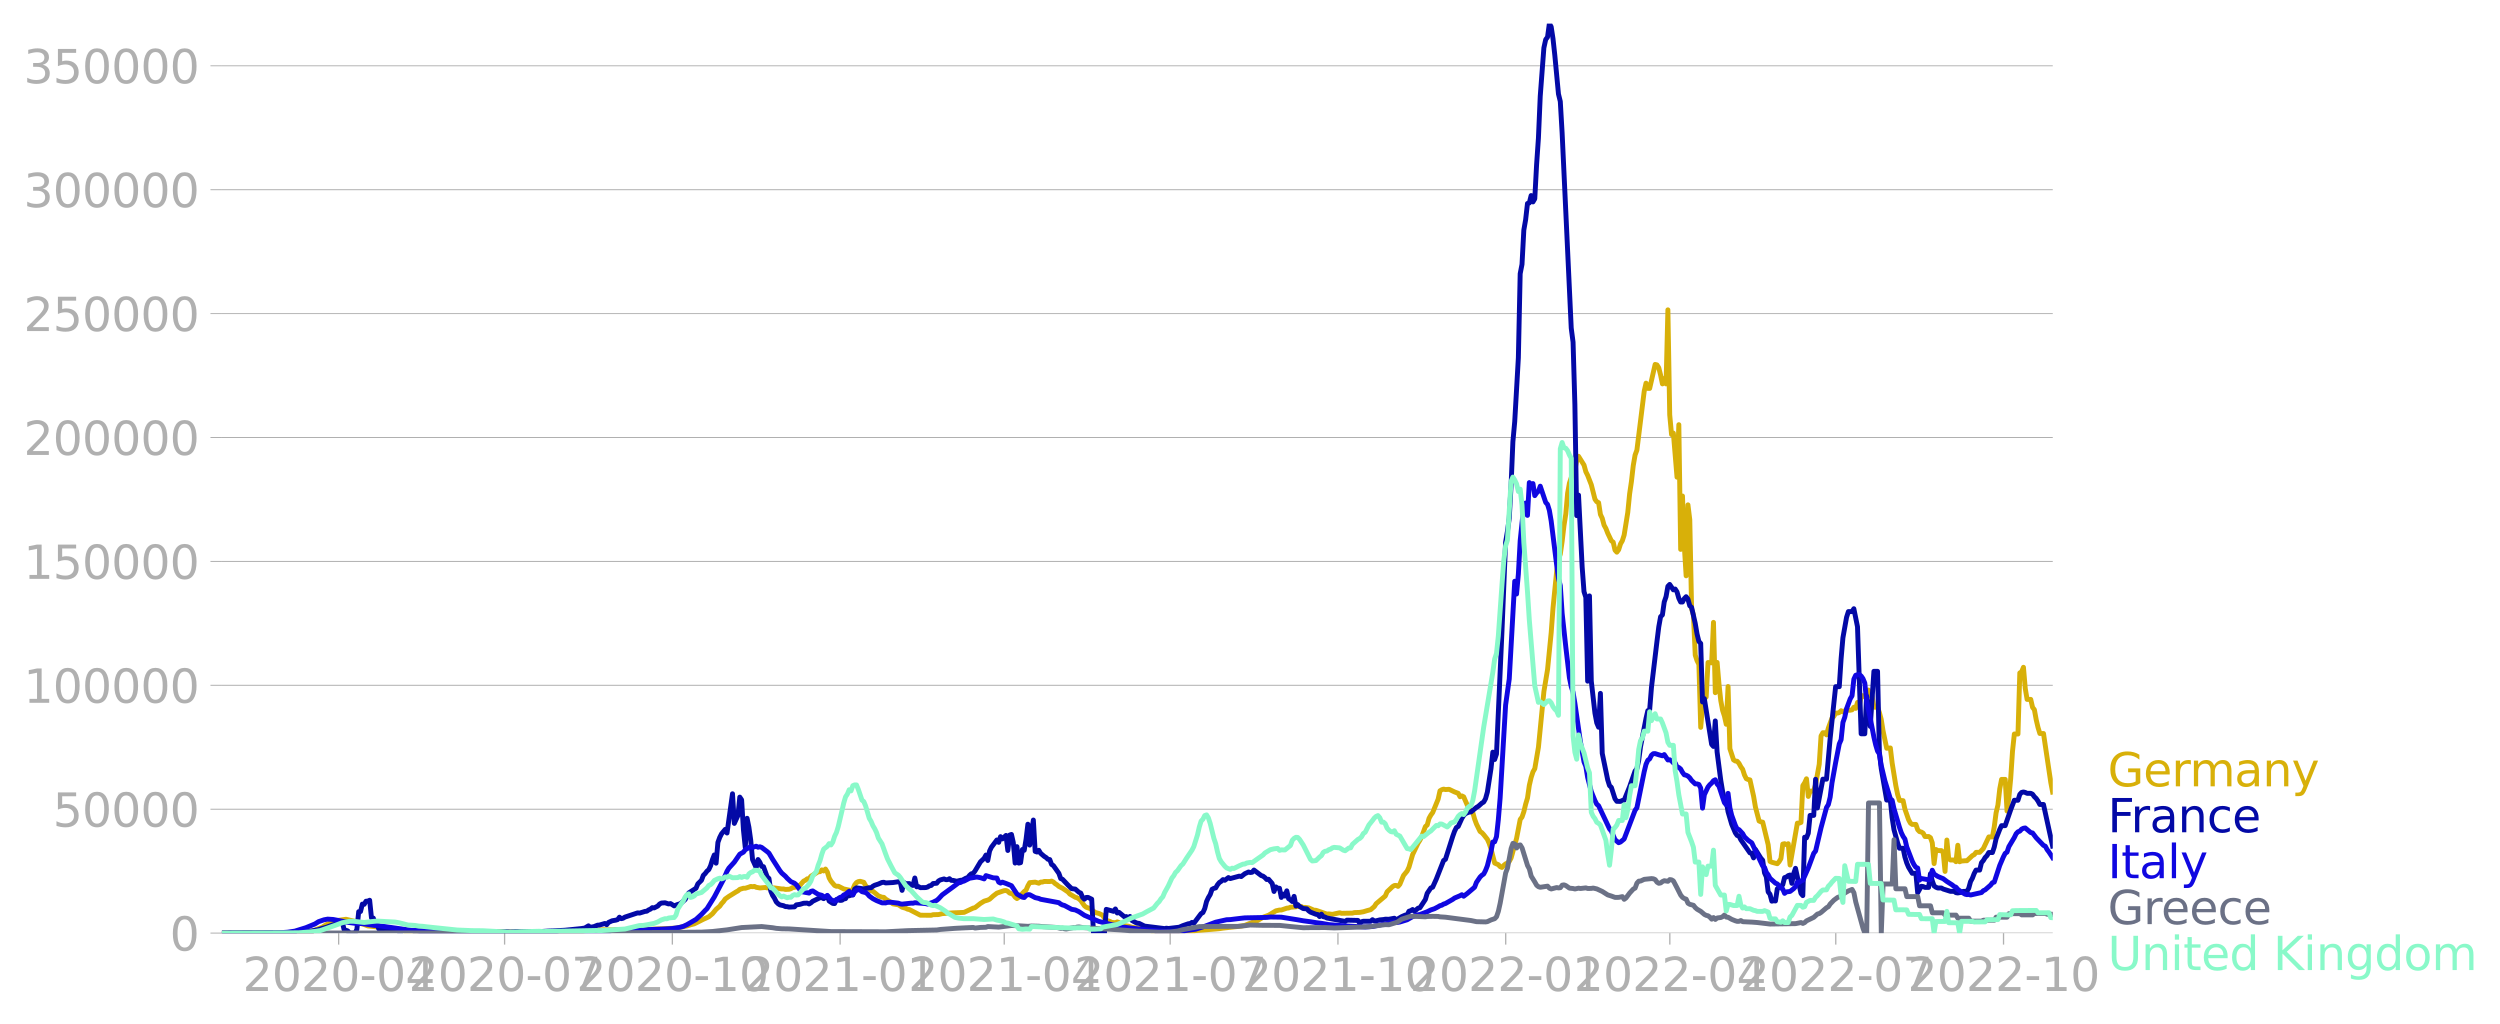 <svg xmlns="http://www.w3.org/2000/svg" xmlns:xlink="http://www.w3.org/1999/xlink" width="1015.94" height="416.199" viewBox="0 0 761.955 312.149"><defs><style>*{stroke-linejoin:round;stroke-linecap:butt}</style></defs><g id="figure_1"><path id="patch_1" d="M0 312.15h761.955V0H0v312.15z" style="fill:none"/><g id="axes_1"><path id="patch_2" d="M67.645 284.4h558V7.2h-558v277.2z" style="fill:none"/><g id="matplotlib.axis_1"><g id="xtick_1"><g id="line2d_1"><defs><path id="m64cdb44ac5" d="M0 0v3.5" style="stroke:#b0b0b0;stroke-width:.4"/></defs><use xlink:href="#m64cdb44ac5" x="103.215" y="284.4" style="fill:#b0b0b0;stroke:#b0b0b0;stroke-width:.4"/></g><g id="text_1" style="fill:#b0b0b0" transform="matrix(.14 0 0 -.14 73.967 302.038)"><defs><path id="DejaVuSans-32" d="M1228 531h2203V0H469v531q359 372 979 998 621 627 780 809 303 340 423 576 121 236 121 464 0 372-261 606-261 235-680 235-297 0-627-103-329-103-704-313v638q381 153 712 231 332 78 607 78 725 0 1156-363 431-362 431-968 0-288-108-546-107-257-392-607-78-91-497-524-418-433-1181-1211z" transform="scale(.016)"/><path id="DejaVuSans-30" d="M2034 4250q-487 0-733-480-245-479-245-1442 0-959 245-1439 246-480 733-480 491 0 736 480 246 480 246 1439 0 963-246 1442-245 480-736 480zm0 500q785 0 1199-621 414-620 414-1801 0-1178-414-1799Q2819-91 2034-91q-784 0-1198 620-414 621-414 1799 0 1181 414 1801 414 621 1198 621z" transform="scale(.016)"/><path id="DejaVuSans-2d" d="M313 2009h1684v-512H313v512z" transform="scale(.016)"/><path id="DejaVuSans-34" d="M2419 4116 825 1625h1594v2491zm-166 550h794V1625h666v-525h-666V0h-628v1100H313v609l1940 2957z" transform="scale(.016)"/></defs><use xlink:href="#DejaVuSans-32"/><use xlink:href="#DejaVuSans-30" x="63.623"/><use xlink:href="#DejaVuSans-32" x="127.246"/><use xlink:href="#DejaVuSans-30" x="190.869"/><use xlink:href="#DejaVuSans-2d" x="254.492"/><use xlink:href="#DejaVuSans-30" x="290.576"/><use xlink:href="#DejaVuSans-34" x="354.199"/></g></g><g id="xtick_2"><use xlink:href="#m64cdb44ac5" id="line2d_2" x="153.79" y="284.4" style="fill:#b0b0b0;stroke:#b0b0b0;stroke-width:.4"/><g id="text_2" style="fill:#b0b0b0" transform="matrix(.14 0 0 -.14 124.542 302.038)"><defs><path id="DejaVuSans-37" d="M525 4666h3000v-269L1831 0h-659l1594 4134H525v532z" transform="scale(.016)"/></defs><use xlink:href="#DejaVuSans-32"/><use xlink:href="#DejaVuSans-30" x="63.623"/><use xlink:href="#DejaVuSans-32" x="127.246"/><use xlink:href="#DejaVuSans-30" x="190.869"/><use xlink:href="#DejaVuSans-2d" x="254.492"/><use xlink:href="#DejaVuSans-30" x="290.576"/><use xlink:href="#DejaVuSans-37" x="354.199"/></g></g><g id="xtick_3"><use xlink:href="#m64cdb44ac5" id="line2d_3" x="204.922" y="284.4" style="fill:#b0b0b0;stroke:#b0b0b0;stroke-width:.4"/><g id="text_3" style="fill:#b0b0b0" transform="matrix(.14 0 0 -.14 175.674 302.038)"><defs><path id="DejaVuSans-31" d="M794 531h1031v3560L703 3866v575l1116 225h631V531h1031V0H794v531z" transform="scale(.016)"/></defs><use xlink:href="#DejaVuSans-32"/><use xlink:href="#DejaVuSans-30" x="63.623"/><use xlink:href="#DejaVuSans-32" x="127.246"/><use xlink:href="#DejaVuSans-30" x="190.869"/><use xlink:href="#DejaVuSans-2d" x="254.492"/><use xlink:href="#DejaVuSans-31" x="290.576"/><use xlink:href="#DejaVuSans-30" x="354.199"/></g></g><g id="xtick_4"><use xlink:href="#m64cdb44ac5" id="line2d_4" x="256.053" y="284.4" style="fill:#b0b0b0;stroke:#b0b0b0;stroke-width:.4"/><g id="text_4" style="fill:#b0b0b0" transform="matrix(.14 0 0 -.14 226.805 302.038)"><use xlink:href="#DejaVuSans-32"/><use xlink:href="#DejaVuSans-30" x="63.623"/><use xlink:href="#DejaVuSans-32" x="127.246"/><use xlink:href="#DejaVuSans-31" x="190.869"/><use xlink:href="#DejaVuSans-2d" x="254.492"/><use xlink:href="#DejaVuSans-30" x="290.576"/><use xlink:href="#DejaVuSans-31" x="354.199"/></g></g><g id="xtick_5"><use xlink:href="#m64cdb44ac5" id="line2d_5" x="306.073" y="284.4" style="fill:#b0b0b0;stroke:#b0b0b0;stroke-width:.4"/><g id="text_5" style="fill:#b0b0b0" transform="matrix(.14 0 0 -.14 276.825 302.038)"><use xlink:href="#DejaVuSans-32"/><use xlink:href="#DejaVuSans-30" x="63.623"/><use xlink:href="#DejaVuSans-32" x="127.246"/><use xlink:href="#DejaVuSans-31" x="190.869"/><use xlink:href="#DejaVuSans-2d" x="254.492"/><use xlink:href="#DejaVuSans-30" x="290.576"/><use xlink:href="#DejaVuSans-34" x="354.199"/></g></g><g id="xtick_6"><use xlink:href="#m64cdb44ac5" id="line2d_6" x="356.649" y="284.4" style="fill:#b0b0b0;stroke:#b0b0b0;stroke-width:.4"/><g id="text_6" style="fill:#b0b0b0" transform="matrix(.14 0 0 -.14 327.401 302.038)"><use xlink:href="#DejaVuSans-32"/><use xlink:href="#DejaVuSans-30" x="63.623"/><use xlink:href="#DejaVuSans-32" x="127.246"/><use xlink:href="#DejaVuSans-31" x="190.869"/><use xlink:href="#DejaVuSans-2d" x="254.492"/><use xlink:href="#DejaVuSans-30" x="290.576"/><use xlink:href="#DejaVuSans-37" x="354.199"/></g></g><g id="xtick_7"><use xlink:href="#m64cdb44ac5" id="line2d_7" x="407.78" y="284.4" style="fill:#b0b0b0;stroke:#b0b0b0;stroke-width:.4"/><g id="text_7" style="fill:#b0b0b0" transform="matrix(.14 0 0 -.14 378.532 302.038)"><use xlink:href="#DejaVuSans-32"/><use xlink:href="#DejaVuSans-30" x="63.623"/><use xlink:href="#DejaVuSans-32" x="127.246"/><use xlink:href="#DejaVuSans-31" x="190.869"/><use xlink:href="#DejaVuSans-2d" x="254.492"/><use xlink:href="#DejaVuSans-31" x="290.576"/><use xlink:href="#DejaVuSans-30" x="354.199"/></g></g><g id="xtick_8"><use xlink:href="#m64cdb44ac5" id="line2d_8" x="458.912" y="284.4" style="fill:#b0b0b0;stroke:#b0b0b0;stroke-width:.4"/><g id="text_8" style="fill:#b0b0b0" transform="matrix(.14 0 0 -.14 429.664 302.038)"><use xlink:href="#DejaVuSans-32"/><use xlink:href="#DejaVuSans-30" x="63.623"/><use xlink:href="#DejaVuSans-32" x="127.246"/><use xlink:href="#DejaVuSans-32" x="190.869"/><use xlink:href="#DejaVuSans-2d" x="254.492"/><use xlink:href="#DejaVuSans-30" x="290.576"/><use xlink:href="#DejaVuSans-31" x="354.199"/></g></g><g id="xtick_9"><use xlink:href="#m64cdb44ac5" id="line2d_9" x="508.932" y="284.4" style="fill:#b0b0b0;stroke:#b0b0b0;stroke-width:.4"/><g id="text_9" style="fill:#b0b0b0" transform="matrix(.14 0 0 -.14 479.684 302.038)"><use xlink:href="#DejaVuSans-32"/><use xlink:href="#DejaVuSans-30" x="63.623"/><use xlink:href="#DejaVuSans-32" x="127.246"/><use xlink:href="#DejaVuSans-32" x="190.869"/><use xlink:href="#DejaVuSans-2d" x="254.492"/><use xlink:href="#DejaVuSans-30" x="290.576"/><use xlink:href="#DejaVuSans-34" x="354.199"/></g></g><g id="xtick_10"><use xlink:href="#m64cdb44ac5" id="line2d_10" x="559.508" y="284.4" style="fill:#b0b0b0;stroke:#b0b0b0;stroke-width:.4"/><g id="text_10" style="fill:#b0b0b0" transform="matrix(.14 0 0 -.14 530.26 302.038)"><use xlink:href="#DejaVuSans-32"/><use xlink:href="#DejaVuSans-30" x="63.623"/><use xlink:href="#DejaVuSans-32" x="127.246"/><use xlink:href="#DejaVuSans-32" x="190.869"/><use xlink:href="#DejaVuSans-2d" x="254.492"/><use xlink:href="#DejaVuSans-30" x="290.576"/><use xlink:href="#DejaVuSans-37" x="354.199"/></g></g><g id="xtick_11"><use xlink:href="#m64cdb44ac5" id="line2d_11" x="610.639" y="284.4" style="fill:#b0b0b0;stroke:#b0b0b0;stroke-width:.4"/><g id="text_11" style="fill:#b0b0b0" transform="matrix(.14 0 0 -.14 581.391 302.038)"><use xlink:href="#DejaVuSans-32"/><use xlink:href="#DejaVuSans-30" x="63.623"/><use xlink:href="#DejaVuSans-32" x="127.246"/><use xlink:href="#DejaVuSans-32" x="190.869"/><use xlink:href="#DejaVuSans-2d" x="254.492"/><use xlink:href="#DejaVuSans-31" x="290.576"/><use xlink:href="#DejaVuSans-30" x="354.199"/></g></g></g><g id="matplotlib.axis_2"><g id="ytick_1"><path id="line2d_12" d="M67.645 284.4h558" clip-path="url(#p538fe66e3b)" style="fill:none;stroke:#b0b0b0;stroke-width:.3;stroke-linecap:square"/><g id="line2d_13"><defs><path id="ma1ac506969" d="M0 0h-3.5" style="stroke:#b0b0b0;stroke-width:.3"/></defs><use xlink:href="#ma1ac506969" x="67.645" y="284.4" style="fill:#b0b0b0;stroke:#b0b0b0;stroke-width:.3"/></g><use xlink:href="#DejaVuSans-30" id="text_12" style="fill:#b0b0b0" transform="matrix(.14 0 0 -.14 51.737 289.719)"/></g><g id="ytick_2"><path id="line2d_14" d="M67.645 246.636h558" clip-path="url(#p538fe66e3b)" style="fill:none;stroke:#b0b0b0;stroke-width:.3;stroke-linecap:square"/><use xlink:href="#ma1ac506969" id="line2d_15" x="67.645" y="246.636" style="fill:#b0b0b0;stroke:#b0b0b0;stroke-width:.3"/><g id="text_13" style="fill:#b0b0b0" transform="matrix(.14 0 0 -.14 16.108 251.955)"><defs><path id="DejaVuSans-35" d="M691 4666h2478v-532H1269V2991q137 47 274 70 138 23 276 23 781 0 1237-428 457-428 457-1159 0-753-469-1171Q2575-91 1722-91q-294 0-599 50Q819 9 494 109v635q281-153 581-228t634-75q541 0 856 284 316 284 316 772 0 487-316 771-315 285-856 285-253 0-505-56-251-56-513-175v2344z" transform="scale(.016)"/></defs><use xlink:href="#DejaVuSans-35"/><use xlink:href="#DejaVuSans-30" x="63.623"/><use xlink:href="#DejaVuSans-30" x="127.246"/><use xlink:href="#DejaVuSans-30" x="190.869"/><use xlink:href="#DejaVuSans-30" x="254.492"/></g></g><g id="ytick_3"><path id="line2d_16" d="M67.645 208.872h558" clip-path="url(#p538fe66e3b)" style="fill:none;stroke:#b0b0b0;stroke-width:.3;stroke-linecap:square"/><use xlink:href="#ma1ac506969" id="line2d_17" x="67.645" y="208.872" style="fill:#b0b0b0;stroke:#b0b0b0;stroke-width:.3"/><g id="text_14" style="fill:#b0b0b0" transform="matrix(.14 0 0 -.14 7.2 214.191)"><use xlink:href="#DejaVuSans-31"/><use xlink:href="#DejaVuSans-30" x="63.623"/><use xlink:href="#DejaVuSans-30" x="127.246"/><use xlink:href="#DejaVuSans-30" x="190.869"/><use xlink:href="#DejaVuSans-30" x="254.492"/><use xlink:href="#DejaVuSans-30" x="318.115"/></g></g><g id="ytick_4"><path id="line2d_18" d="M67.645 171.108h558" clip-path="url(#p538fe66e3b)" style="fill:none;stroke:#b0b0b0;stroke-width:.3;stroke-linecap:square"/><use xlink:href="#ma1ac506969" id="line2d_19" x="67.645" y="171.108" style="fill:#b0b0b0;stroke:#b0b0b0;stroke-width:.3"/><g id="text_15" style="fill:#b0b0b0" transform="matrix(.14 0 0 -.14 7.2 176.427)"><use xlink:href="#DejaVuSans-31"/><use xlink:href="#DejaVuSans-35" x="63.623"/><use xlink:href="#DejaVuSans-30" x="127.246"/><use xlink:href="#DejaVuSans-30" x="190.869"/><use xlink:href="#DejaVuSans-30" x="254.492"/><use xlink:href="#DejaVuSans-30" x="318.115"/></g></g><g id="ytick_5"><path id="line2d_20" d="M67.645 133.344h558" clip-path="url(#p538fe66e3b)" style="fill:none;stroke:#b0b0b0;stroke-width:.3;stroke-linecap:square"/><use xlink:href="#ma1ac506969" id="line2d_21" x="67.645" y="133.344" style="fill:#b0b0b0;stroke:#b0b0b0;stroke-width:.3"/><g id="text_16" style="fill:#b0b0b0" transform="matrix(.14 0 0 -.14 7.2 138.663)"><use xlink:href="#DejaVuSans-32"/><use xlink:href="#DejaVuSans-30" x="63.623"/><use xlink:href="#DejaVuSans-30" x="127.246"/><use xlink:href="#DejaVuSans-30" x="190.869"/><use xlink:href="#DejaVuSans-30" x="254.492"/><use xlink:href="#DejaVuSans-30" x="318.115"/></g></g><g id="ytick_6"><path id="line2d_22" d="M67.645 95.58h558" clip-path="url(#p538fe66e3b)" style="fill:none;stroke:#b0b0b0;stroke-width:.3;stroke-linecap:square"/><use xlink:href="#ma1ac506969" id="line2d_23" x="67.645" y="95.581" style="fill:#b0b0b0;stroke:#b0b0b0;stroke-width:.3"/><g id="text_17" style="fill:#b0b0b0" transform="matrix(.14 0 0 -.14 7.2 100.9)"><use xlink:href="#DejaVuSans-32"/><use xlink:href="#DejaVuSans-35" x="63.623"/><use xlink:href="#DejaVuSans-30" x="127.246"/><use xlink:href="#DejaVuSans-30" x="190.869"/><use xlink:href="#DejaVuSans-30" x="254.492"/><use xlink:href="#DejaVuSans-30" x="318.115"/></g></g><g id="ytick_7"><path id="line2d_24" d="M67.645 57.817h558" clip-path="url(#p538fe66e3b)" style="fill:none;stroke:#b0b0b0;stroke-width:.3;stroke-linecap:square"/><use xlink:href="#ma1ac506969" id="line2d_25" x="67.645" y="57.817" style="fill:#b0b0b0;stroke:#b0b0b0;stroke-width:.3"/><g id="text_18" style="fill:#b0b0b0" transform="matrix(.14 0 0 -.14 7.2 63.136)"><defs><path id="DejaVuSans-33" d="M2597 2516q453-97 707-404 255-306 255-756 0-690-475-1069Q2609-91 1734-91q-293 0-604 58T488 141v609q262-153 574-231 313-78 654-78 593 0 904 234t311 681q0 413-289 645-289 233-804 233h-544v519h569q465 0 712 186t247 536q0 359-255 551-254 193-729 193-260 0-557-57-297-56-653-174v562q360 100 674 150t592 50q719 0 1137-327 419-326 419-882 0-388-222-655t-631-370z" transform="scale(.016)"/></defs><use xlink:href="#DejaVuSans-33"/><use xlink:href="#DejaVuSans-30" x="63.623"/><use xlink:href="#DejaVuSans-30" x="127.246"/><use xlink:href="#DejaVuSans-30" x="190.869"/><use xlink:href="#DejaVuSans-30" x="254.492"/><use xlink:href="#DejaVuSans-30" x="318.115"/></g></g><g id="ytick_8"><path id="line2d_26" d="M67.645 20.053h558" clip-path="url(#p538fe66e3b)" style="fill:none;stroke:#b0b0b0;stroke-width:.3;stroke-linecap:square"/><use xlink:href="#ma1ac506969" id="line2d_27" x="67.645" y="20.053" style="fill:#b0b0b0;stroke:#b0b0b0;stroke-width:.3"/><g id="text_19" style="fill:#b0b0b0" transform="matrix(.14 0 0 -.14 7.2 25.372)"><use xlink:href="#DejaVuSans-33"/><use xlink:href="#DejaVuSans-35" x="63.623"/><use xlink:href="#DejaVuSans-30" x="127.246"/><use xlink:href="#DejaVuSans-30" x="190.869"/><use xlink:href="#DejaVuSans-30" x="254.492"/><use xlink:href="#DejaVuSans-30" x="318.115"/></g></g></g><path id="line2d_28" d="m67.645 284.4 22.787-.104 2.223-.169 2.223-.36.556-.082 2.779-1.083 1.111-.722 1.112-.537.556-.387.555-.218 3.89-.564 3.335.786.556.336 1.668.476 1.111.437 3.89.405 1.112.245 6.114.789 1.111.013 6.67.252 1.667.063 15.006.088 2.779-.13 3.89.126 12.227-.02 5.002-.139 10.56-.433 1.667-.1 8.893.102 1.667-.093 2.223-.076 7.225-.332 2.223-.104 3.335-.652 1.112-.362 1.111-.277 1.668-.831 1.111-.563 1.112-.497.555-.265 1.112-.924 1.112-1.345 1.111-.96.556-.796.556-.592.555-.803 1.112-.792 2.223-1.384.556-.304.556-.469 1.111-.335.556.002 1.112-.34.555-.219.556.101.556-.1.556.274 1.111.198 1.668-.146.555.13 2.223.01 2.224.317.555-.005.556.147 1.112-.045.555-.175.556-.341 1.112-.174.555-.383.556-.176 1.112-1.246.556-.262.555-.435.556-.04.556-.747 2.223-1.357.556-.03.556-.55.555.322.556-.568.556.89.556 1.817.555.972 1.112 1.328.556.246.556-.038 1.667.843 1.667.36.556.665.556-.963.556-1.295.555-.715.556-.286.556-.098 1.111.31.556 1.022.556.65.556.33.556.578.555.154 1.112.906.556.486 1.111.42.556.044.556.535 1.667 1.02.556.442 1.667.268 1.112.738 1.111.318.556.278.556.116 3.335 1.729 3.334.012.556-.168 1.667-.046 1.112-.275 1.667-.126 1.668-.12 1.111-.041 2.223-.1 2.78-1.306.555-.132 1.667-1.304 1.112-.68 1.111-.336.556-.256 1.112-.997 1.111-.85 1.668-.59.555-.178.556-.034.556.253.556.537.555.149.556.287.556.796.556.42.556-.386 1.667-1.767.556-.423.555-1.297.556-.973 1.667-.151 1.112.324.556-.344.556-.01.555-.185 1.668.038.555-.147.556.286.556.516.556.347.556.48 1.111.565 1.667 1.125.556.63 1.668.984.555.152.556.338.556.489 1.111 1.612.556.448 1.112.37 1.667 1.247 1.112.28 1.111.543.556.907.556.646 1.111.329.556.309 1.112.09.555-.248.556.18 1.112.793 1.111.245.556.063 1.112.336 3.334.537 1.112.348 1.667.178 9.448.251 6.114-.459 3.89-.312 1.112-.1 1.112-.174 5.557-.612 1.112-.23 2.223-.893 1.111-.256 2.224-1.32 1.111-.417.556-.198 2.223-1.34 1.112-.244h.555l1.668-.57.555-.058.556-.22 1.668-.13.555-.184.556.138.556-.04.556.335.555-.083 1.112.163 1.667.73.556.001 3.335 1.15.556-.048 1.111.13 2.223-.483.556.174 3.335-.065.555-.156 1.668-.06 1.111-.197 1.112-.341 1.111-.296 1.112-.95.556-.87 2.779-2.337.555-1.29 1.668-1.58.556-.334.555-.036.556.303.556-.638 1.111-2.688 1.112-1.35.556-1.188 1.111-3.833 1.668-3.513.555-.873.556-1.102 1.112-3.057.556-.467.555-2.033.556-.996.556-.759 1.667-4.092.556-2.53.556-.345.556-.18.555.138 1.112-.08 1.667.802 1.112.418.556 1.046.555-.26.556.28 1.112 2.576.555 1.016 1.112 1.222.556 1.974.556 1.504 1.111 2.288.556.356.556.61 1.111 1.407.556 1.267.556 1.677 1.111 4.3 1.112.487.556.606.555.233.556-.627.556-.45.556-.261.555-.497.556-1.023 1.668-5.992 1.111-5.776.556-.727.556-1.633.555-2.321.556-1.843.556-3.872.556-2.388.556-1.721.555-.96 1.112-6.539 1.667-16.993 1.112-6.71 1.111-11.245.556-7.51 1.112-11.188.555-3.618.556-1.61.556-3.848.556-4.801.556-3.559.555-6.332.556-3.091 1.112-3.362.555-.75.556-2.779.556-1.267 1.667 2.666.556 2.028.556 1.118 1.111 2.86 1.112 4.403.556.77.556.28.555 3.594.556 1.179.556 2.082.556 1.004.555 1.432 1.112 2.335.556.41.556 2.442.555.61.556-.74.556-1.766.556-.969.555-1.734 1.112-6.92.556-5.62.556-3.802.555-4.842.556-3.207.556-1.505 2.223-17.913.556-2.498.556 1.599.555.007 1.668-7.314.555.145.556.886.556 2.22.556 2.677.556-1.648.555 1.646.556-22.561.556 31.997.556 5.996.555-.427 1.112 13.428.556-15.994.556 38.004.555-16.264.556 15.212.556 9.106.556-21.627.555 4.504.556 27.12.556 1.985.556 12.203.556 1.693.555 1.112.556 19.201.556-6.466.556-2.261.555-.524.556-10.521 1.112.108.555-12.334.556 21.426.556-9.218.556 6.485.556 5.155.555 2.963.556 1.732.556 2.512.556-11.505.555 18.946 1.112 3.408.556.348.556.074.555.642.556 1.038.556.778.556 1.734.555 1.122.556.252.556.113 1.112 4.992.555 3.263 1.112 4.27.556.251.555.115 1.668 6.877.556 5.077.555.26 1.668.447.555-.628.556-.949.556-4.406.556-.12.556.292.555-.282.556 6.488 2.223-12.76h.556l.556-.216.556-11.231.555-.83.556-1.241.556 5.369.556-1.61.555-.001.556-.169.556-1.862 1.112-6.161.555-8.64.556-.979h.556l.556.663.555-2.075 1.112-3.024.556-.53.556-1.007h.555l.556-.169.556-.557.556.348.555-.295.556-.5.556.297h.556l.556-.122.555-.78.556.336.556-1.807.556.867.555-2.927h.556l.556.377.556-.643.556-1.445.555 1.675.556.203.556 3.349h1.111l.556 1.641.556 2.074.556 3.506 1.111 5.29 1.112-.093.556 4.616 1.111 6.86.556 2.729.556 1.768 1.111.093.556 2.59 1.112 3.204.555 1.043.556.405h1.112l.556 1.614.555.577.556.13.556.336.556 1.032 1.111-.006.556.36.556 1.56.556 6.331.555-4.296.556.33 1.112.006.555.637.556 5.712.556-9.57.556 5.677.555.418h1.112l.556.518.556-5.017.555 5.033.556-.223 1.112-.088h.555l1.668-1.563.556-.297.555-.696h1.112l1.111-1.157 1.668-3.546h1.111l.556-3.134.556-4.218.556-2.361.555-4.917.556-2.902h1.112l.556 9.634.555-4.07.556-5.787.556-8.388.556-5.223h1.111l.556-18.617.556-.347.556-1.372.555 6.465.556 3.318h1.112l.555 2.426.556.72.556 3.065.556 2.364.556 1.82h1.111l2.223 14.945.556 2.904h0" clip-path="url(#p538fe66e3b)" style="fill:none;stroke:#d8b009;stroke-width:1.5;stroke-linecap:square"/><path id="line2d_29" d="m67.645 284.4 22.231-.107 2.779-.224 2.223-.309 2.223-.435 1.112-.375 1.111-.299 2.223-.79.556-.107.556-.581.556-.203.555.196.556-.155.556 2.344 1.112.372.555.673h1.668l.555-1.151.556-5.384.556-.052.556-2.259.556.07.555-.949.556-.035.556-.255.556 5.358.555.075.556 1.595.556.152.556 1.541.556-.1.555.23.556.05 1.112-.184.555.351.556-.316.556.247 1.112.125 1.111.554.556-.603 1.667.08 1.668.077.555.39 7.781.19.556-.332.556.017 1.111-.207 1.112.089.556.367 1.111-.109.556.132 1.667-.127.556-.415.556.43 2.779-.017 3.334-.017 2.78.023.555.081 2.223-.135 1.112.088 1.667-.087 2.779.02h1.112l2.778-.005 3.335-.223 1.667-.06 1.668-.098 1.667-.092 5.002-.505 1.112-.172 1.111-.664.556.445 1.111-.204 1.112-.45.556-.029 1.667-.489.556.378.556-.693 1.111-.503 1.112-.192.556-.163.555-.734.556.443.556-.133.556-.339 3.89-1.293.556.073 1.111-.34.556-.18.556-.05.556-.4.556-.24.555-.453.556.085 1.112-.564.555-.612.556-.31 1.112-.081 1.111.358.556-.122 1.112.706 1.111-.449.556-.144.556-.357 1.111-.967 1.112-2.024 2.223-1.445.556-1.333 1.111-1.086.556-1.494.556-.547.556-.729.555-.48.556-1.192.556-1.858.556-1.416.556 2.506.555-6.336.556-1.52.556-1.094 1.111-1.343.556 1.097 1.668-11.954.555 9.028 1.112-2.445.556-5.562.555.821.556 9.136.556 5.393.556-8.904.556 2.726.555 3.972.556 5.902 1.112 2.454.555-2.48.556.815.556 1.27.556.094 1.111 3.059.556.538.556 3.85.556 1.304.555.84.556 1.132.556.56.556.364 1.111.24.556.273.556.024.556.136 1.667-.075.556-.604 1.111-.166 1.112-.328 1.111-.04.556.25.556-.328.556-.488 2.223-1.075.556-.014.555.295 1.112-.832.556 1.547 1.111.738.556.04.556-1.244 1.111.283.556-.04.556-.392.556-.105.555-1.008.556.144.556-.19.556-.055.556-1.803.555-.373 1.112.145 1.111.182 1.668-.365.556.002.555-.46.556-.305 1.112-.365 1.111-.484.556-.054.556.203 2.223-.124 1.667-.236.556.059.556 2.567.556-2.414.555.373 1.112-.036.556.466.555.107.556-2.272.556 2.687.556-.07.556.328 1.667-.029.556-.155.555-.37.556-.122.556-.58 1.112-.091.555-.7.556-.312 1.112-.305.555.225.556-.008.556-.289.556.509.556.014 1.111.262 1.112-.292.555-.033 1.112-.61.556-.17.556-.687.555-.498.556-.1.556-.739 1.667-2.792 1.112-1.057.556-1.007.555 1.654.556-2.9.556-1.142 1.667-2.213.556.724.556-1.73.556.685 1.111-1.06.556 4.582.556-4.695.555-.182.556 2.446.556 6.271.556-5.001.556 5.019.555-.134.556-4.02.556.241.556-3.353.555-4.594.556 6.365 1.112-7.634.555 9.551.556.199.556-.534.556.926 1.111.945.556.348.556.526.556.081.555 1.484.556.365 1.668 2.359.555 1.573.556.237 1.667 1.76 1.112 1.085 1.112.136 1.111.981.556.243.556 1.306.555.55.556-.53.556-.005 1.112.54.555 10.342h3.335l.556-7.246 2.223.602.556-.723.555 1.22.556-.176 1.668 1.368.555-.087.556.413.556-.455.556 1.196 1.111.621.556.238.556.052 1.667.832 6.114.762.555-.128.556.103 3.335-.397 1.111-.484 1.668-.571.556-.05.555-.364.556.284 2.223-2.967.556-.315.556-1.215.556-2.171.555-1.192.556-.914.556-1.59.556-.292.555-.132.556-.961.556-.686.556-.359.556-.529.555.203 1.112-.825.556.305 2.779-.755.555.148 1.112-.879 1.111-.511.556.154.556-.087.556-.667 2.223 1.685.556.185.555.428.556.592.556-.085 1.111 1.298.556 2.426.556-1.394.556.396.556.025.555 2.793.556-1.017.556.597.556-1.594.555 2.406.556.347.556.5.556-1.565.556 2.934.555-.428.556.562 1.112.65 1.111.088.556.598.556.403 1.667.655.556.084.556.613.555-.728.556.764.556.116.556.281 5.558 1.038.555-.376 3.335.08.556.876.556-.48.555-.15 2.223.016.556-.483.556.364.556-.029 1.111-.28 1.112-.101.556-.108 1.111.016 1.668-.311.555.503 1.668-.983 1.111-.483.556-.038.556-1.129.556-.176.555-.35.556.56 1.112-.967.555-.115 1.668-2.534.556-1.876 1.111-1.648.556-.22 1.111-2.47 2.224-5.667.555-.347 2.223-7.001.556-1.551.556-1.14.556-.333 1.111-2.451.556-.911.556-.571 1.111-.448.556-.05 1.668-1.375.555-.322 1.112-.997.556-.327.555-1.022.556-2.006 1.112-7.198.555-4.971.556 2.241.556-1.656 1.112-24.905.555-12.398 1.112-27.253.556-3.316.555-3.993.556-9.945.556-13.39.556-6.08 1.111-19.485.556-25.643.556-2.854.556-10.45.555-3.19.556-4.909.556-.16.556-2.259.556 1.939.555-.941.556-10.407.556-8.058.556-12.832 1.111-14.72.556-2.537.556-.736.556-4.109.555.954.556 3.638.556 5.088 1.111 11.772.556 2.269.556 9.56 2.779 59.522.556 4.273.555 18.994.556 33.88.556-6.25 1.112 21.981.555 7.431.556 1.752.556 25.542.556-25.989.555 25.973 1.112 9.765.556 2.972.556 1.309.555-10.31.556 18.274 1.667 8.082.556 1.77.556.51 1.112 3.485.555.778 1.112.035.556-.294.555-.06 1.668-4.106 1.667-4.809.556-.68.556-2.555.555-4.169 1.668-8.59.556-2.4.555-.206.556-6.884 1.667-13.946.556-4.468.556-3.118.556-.569.556-3.936.555-1.615.556-3.147.556-.587 1.111 1.652.556-.25.556.855.556 1.955.556 1.15.555.005.556-1.043.556-.581.556.71.555 2.049.556.482 1.112 4.864.556 3.258.555 2.267.556.618.556 17.832.556-1.001 2.223 13.933.555.62.556-7.769.556 9.494 1.112 8.58.555 3.354.556 2.399.556.572.556 3.278 1.111 3.818 1.112 2.618.556.799.555.15.556 1.15 2.779 4.003.556.152.556 1.374.555-2.578 1.668 2.667.555.634.556 3.84.556 1.235.556 4.569.556.713.555 2.107.556-.116.556.057.556-3.703 1.111-.78.556-.447.556-2.19.556-.172.555-.443.556-.167.556 2.536.556-2.987.555-1.594 1.668 7.644.556.668.555-17.797.556.203.556-1.395.556-5.452 1.111-.01.556-11 .556 8.75 1.667-8.79h1.112l1.111-12.433 1.668-15.753h1.111l.556-8.47.556-6.431 1.111-6.244.556-1.74h1.112l.555-.873 1.112 5.496 1.111 32.617h1.112l.556-11.476.556 5.158.555 4.055 1.112-16.772h1.111l.556 24.588.556 4.993 1.667 9.661h1.112l.556 5.38.555 3.615 1.112 4.06.556 1.62h1.111l.556 2.675.556 1.8.556 1.314 1.111 1.853h1.112l.556 5.942 1.111-1.987.556.078.556.268h1.111l.556-4.158.556 2.13.556 1.566.555.4.556.233h1.112l.555.322 2.223.704h1.112l.556.41.556.08 1.111-.193.556-.29h1.111l.556-.927.556-2.052.556-1.02.556-1.448.555-1.035h1.112l.556-2.264.555-.636.556-.937.556-.559.556-.953h1.111l.556-1.658.556-2.522 1.111-2.86.556-1.158h1.112l1.667-4.814 1.112-2.92h1.111l.556-1.784.556-.604.556-.136.555.139.556.266h1.112l.555.268.556.768.556.527.556.802.556 1.037h1.111l2.223 10.161.556 2.514h0" clip-path="url(#p538fe66e3b)" style="fill:none;stroke:#0309a6;stroke-width:1.5;stroke-linecap:square"/><path id="line2d_30" d="m67.645 284.4 17.23-.094 2.778-.19 2.223-.329 3.335-1.035 2.779-1.149 1.111-.701 1.668-.566 1.111-.204 1.667.108 2.223.421 1.668.366 1.111.158 1.668.22 2.223.092 1.111.172 1.112.179 1.667.236.556-.076 1.667.296 8.893 1.246 1.111.025 5.558.332 13.339.284 2.223.034 3.335-.035 9.448.058 12.227-.056 9.448-.251 6.67-.51 2.778-.064 2.223-.062 3.335.033 5.002-.183 2.779-.167 2.223-.338 1.112-.309 1.111-.516 2.779-1.618 1.667-1.53 1.112-1.183.556-.537 2.223-3.56 2.779-5.275 1.111-2.595.556-.932 1.667-1.84 1.668-2.422 1.111-.618.556-.74 1.112-.634.555-.335.556.276 1.112-.372.555.313.556-.142.556.194 1.667 1.272.556.478 1.112 1.876 1.111 1.734 1.112 1.742.556.707 1.111.973.556.624 1.111 1.024 1.112.481.556.487 1.111 1.53.556.58 2.223.405.556-.52.556-.133 1.667 1.053 1.112.29.555.394.556.021.556-.392 1.111 1.302 1.112.474.556-.248.556-.587.555-.342.556-.153.556-.573.556-.24 1.111-.893 1.112 1.05.556-.879.555-.472.556-.187.556.122.556.491 1.111.276.556.396.556.656 1.111.804 1.112.582 1.667.69 1.112.02.556-.175 1.111-.025 2.223.276.556.217.556.076 2.779-.299.555.025.556-.16 3.335.277.556.15 1.667-.579 1.112-.561.555-.468 1.112-1.201 3.335-2.443 1.667-1.245.556-.084.555-.287.556-.155 1.668-.861 1.667-.28.556-.083 1.111.197 1.112.365.556-.998 2.223.677 1.111.057.556 1.251.556.29.556-.285 1.111.394 1.112.45.555.24 1.668 2.532 1.667.968.556.097.556-.612.555-.267.556.026 1.667.89 1.112.246.556.25 5.558 1.037.555.433.556.27.556.138 2.223 1.187 1.112.186 1.111.529 1.667 1.103 1.668.719 2.779 1.158 1.667.405 2.223.592 1.667.264 1.112.363 2.223.293 6.114.72 5.002.39 2.779-.023 2.778-.119 3.89-.528 2.78-.882 3.334-1.253 1.668-.379 1.667-.369 1.112-.042 1.667-.21 1.667-.196 1.112-.12 6.67-.134 1.11-.128 3.335.053 2.223.356 2.78.446 1.667.295 2.223.297 1.667.272 1.667.203 2.224.39 2.778.23 3.335.232 5.002.269 2.223-.148 6.114-1.293.556-.03.555.131 1.112-.176 2.223-.684 1.667-.962 1.668-.57.555-.07 2.224-.844 1.111-.555 1.112-.37 1.111-.582.556-.338.556-.143.556-.348.555-.169 2.223-1.265.556-.405 1.668-.711.555-.31.556.463 1.112-.85 2.223-1.897.556-1.466 1.111-1.635.556-.549.556-.378.555-1.091.556-1.418 1.112-4.365.555-2.884.556-.062.556-1.575.556-5.127.556-6.656 1.667-28.328 1.111-7.93 1.668-29.783.556 3.88.555-6.073.556-10.197 1.112-10.687.555-.768.556 3.76.556-9.988.556.496.556-.196.555 3.67.556-.82.556-.514.556-1.542 1.667 4.947.556.617.556 1.818.555 3.24 1.668 13.377.555 4.141.556 2.162.556 8.413 1.112 10.218 1.111 9.46.556 2.716.556 1.73.555 3.33 1.668 11.636 1.111 6.212.556 1.383.556 3.389 1.111 4.31 1.112 2.732.556 1.094.556.463 3.334 7.06.556.669 1.112 2.613 1.111.93.556-.216 1.111-.906 3.335-8.756.556-.76 2.223-10.986.556-2.27.556-1.245.555-.405.556-1.132.556-.454.556-.03 1.111.36 1.112.305.556-.366 1.111 1.644.556-.07.556.346.555.605.556.025.556 1.228.556.164.556.458.555 1.014.556.754.556.118.556.283.555.524.556.788 1.112 1.063.556-.012.555.18.556 1.092.556 6.12.556-4.084 1.111-2.355.556-.701.556-.496.555-.722.556-.287.556 1.296.556.643 1.111 3.384.556 1.646.556.67.556-3.498.555 4.4.556 2.3 1.112 3.05.556 1.119.555.178 1.112 1.205.556.996 1.111 1.056 1.112.77 3.334 7.073.556.405.556 1.531.556.732.556 1.063 1.667 1.486.556.235 1.111 1.225.556.34.556 1.308.556-.452 1.111-.124 1.112-.86.555-.627.556-1.33.556.039.556-.41.556-.22 1.667-3.746 1.667-4.49.556-.673 1.667-7.105 1.668-6.173.555-.876.556-2.254.556-4.38 1.112-6.18 1.111-5.683.556-1.28.556-5.271.555-1.571.556-2.606 1.112-3.013.556-.933.555-5.058.556-1.191.556-.17.556-.026.555.423.556.811.556 1.356.556 5.58 1.111 5.151 1.112 5.758.556 2.397.555 1.847.556.856.556 3.501 1.112 4.652 1.667 5.476.556.496.555 2.54 1.668 5.667.556 1.65.555 1.144.556.814.556 2.376 1.667 4.35.556 1.102.556.777.556.225.555 3.683.556-.492 2.223.378.556-.056.556-2.85.556 1.173 1.111.707 1.112.476.555.223 1.112.846 1.667 1.07.556.48.556.188.556.673 1.111.801 1.112.663.555.14.556-.07.556.183 3.335-.75.555-.565.556-.252 1.668-1.455.555-.724.556-.189 1.667-5.081 1.112-2.6.556-1.091.556-.358.555-1.66 1.668-2.8.555-1.15.556-.597.556-.191.556-.61.556-.272.555-.093 1.668 1.408.555.114 1.112 1.468 2.223 2.319.556.261.556 1.04.555.72 1.112 1.714h0" clip-path="url(#p538fe66e3b)" style="fill:none;stroke:#1007e1;stroke-width:1.5;stroke-linecap:square"/><path id="line2d_31" d="m67.645 284.4 108.376-.11 10.56-.062 5.558.03 21.675-.166 3.335-.19 4.446-.501 4.446-.702 6.114-.308 3.335.363 1.111.192 1.668.13 2.223.04 12.782.811 16.674.067 6.67-.348 8.892-.204 1.111-.165 4.446-.331 1.112-.059 1.667-.085 2.78-.128.555.18 1.667-.187 1.668-.053.555-.216 3.335.176 3.89-.496 2.224.085 2.778.169 1.112-.097 2.223.058 1.112.123 4.446.269 1.111.28.556-.09.556.207.556.074 2.223-.437.556.026.555-.194.556-.042 1.112.19 2.779.19 8.892.544 3.335.274 8.336.414 3.335-.074 2.223-.262 1.667-.446 5.002-.925 8.893-.073 2.779.005 2.223-.21 1.667-.206 2.223.062 1.668.034 5.002.017 3.334.346 3.89.37 2.224-.038 4.446-.02 2.779.122 10.56-.352 5.002-.66 1.111.037 2.223-.672.556-.27 1.112-.767 2.779-.886 2.223.08 2.223.098.556-.099 1.667-.044 1.667.03.556.123 1.667.106 7.781 1.016 1.668.349 2.778.074.556-.092 1.112-.523 1.111-.373.556-.604.556-1.639.556-2.502 1.667-9.199.556-1.467 1.111-5.978.556-1.571.556.201.556 1.212.555-.827.556-.103.556.915 1.667 5.372.556 1.032.556 2.182 1.111 1.806.556.986.556.448.556.166 2.223-.344.556.627.555.231 1.112-.29.556-.136.555.108.556-.071.556-.768.556-.094.556.222 1.111.785 1.112.11.555.141 1.112-.246.556.107 1.667-.195.556.187 1.111-.026.556-.103 1.112.258 1.667.774 1.667 1.058 1.112.346 1.112.41 1.111-.012 1.112-.228.555.823.556-.416 1.112-1.495 1.111-1.21.556-.3.556-1.514.556-.6.555-.04 1.112-.512 2.223-.228.556.063.556.232.555.797.556.34.556-.104.556-.428.556-.255 1.111.18.556-.526.556.08.555.331 1.112 2.124 1.112 2.203.555.684.556.357.556.186.556 1.24.555.337 1.112.298.556.705.556.486 1.111.65 1.112.95.555.276.556.13.556.415.556.612.555-.49.556.57.556-.445 1.112-.137.555-.25.556-.508.556.62.556.072 1.111.632 1.112.446.556.163.555-.017.556-.236.556.35 2.779.13 1.667.125 3.89.467 7.781-.128 1.668-.335.556.27.555-.268.556-.517 2.223-1.079 1.112-1.002.556-.134.555-.358 1.668-1.434.555-.307.556-.837 1.112-1.145 1.111-.826 1.112-.433.556-.598 1.667-.978 1.112-.437.555 1.01.556 2.792 2.223 8.066.556 1.436h.556l.556-39.666h3.334l.556 39.666.556-14.96h2.779l.555-13.508.556 14.96h2.78l.555 2.388h3.335l.555 2.805h3.335l.556 2.134h3.334l.556.7h3.335l.556.933h3.334l.556.898h3.335l.555-.278h3.335l.556-.925h3.335l.555-1.068h3.335l.556.372h3.334l.556-.438h3.335l.556.245h1.667" clip-path="url(#p538fe66e3b)" style="fill:none;stroke:#6b7186;stroke-width:1.5;stroke-linecap:square"/><path id="line2d_32" d="m67.645 284.4 23.343-.075 5.002-.436 1.667-.28 5.002-1.76 1.667-.626 2.223-.428 1.112-.019 3.335.378 2.223-.27 1.667-.16 5.558.3 1.111.197 1.668.415 1.111.298 1.112.048 1.111.09 1.112.181 1.111.063 1.112.145 9.448.99 4.446.182 3.335.032 6.67.361 1.111.09 2.779-.065 1.111-.07 5.558-.148 1.112.083 16.117-.323 1.668.02 7.225-.465 4.446-1.06 1.111-.033 1.112-.195 2.223-.434 1.112-.432 1.111-.624 1.112-.37.556.036.555-.24 1.112-.132.556-.012.555-.737.556-1.863 1.112-1.72.556-.761.555-1.146.556-.745.556-.248.556 1.088.555-.15.556-.29.556-.603 1.667-.456 1.668-1.41.555-.748.556-.244.556-.528.556-.74 1.111-.528.556-.165.556.214.556-.197.555-.416.556.12.556-.373 1.112.517 1.667-.052.556-.332.555.289.556-.26.556-.041.556.237.556-1.009.555-.432.556-.205.556-.474 1.111.038.556.363.556 1.142 1.667 2.194.556.638.556.944.556.15 2.223 2.304.556.334.555-.233 1.112.504.556-.172.555.032.556-.555.556-.258.556.115.555-.045 1.668-1.883.556-.128 1.111-1.272.556-.932.556-1.556 1.111-1.357.556-1.896.556-1.41.556-1.987.555-1.521 1.112-.852.556-.823.555.396.556-.863.556-1.756.556-1.174.556-1.815 1.111-4.71.556-2.447.556-1.886.555-.842.556-1.329.556.347.556-1.588.556-.237.555.01.556 1.362 1.112 3.273.555.43.556 1.329 1.112 3.775.556.937.555 1.318.556.936.556 1.167.556 1.679 1.111 1.766 1.112 3.089.556 1.47 1.111 2.194 1.112 2.072 1.111.737.556.66 1.667 2.487 1.112 1.06.556.482 1.667 1.872 1.667 1.54.556.194.556.035.556.156 1.111.647.556.125.556-.094 1.667.755 1.667 1.11.556.56.556.23 1.667 1.02 1.112.23 1.667.171 2.78-.01 3.334.256 2.779-.16 1.111.34 1.112.212 1.111.348.556.303.556.053 2.779.854.556.886 1.111.15 1.112-.104 1.111.068.556-.82 2.223.096 5.002.198 4.446.163 5.558-.121.556.524 1.667-.043 1.667-.109.556-.516 4.446-.806 1.668-.682 1.667-.786 1.112-.552 3.334-1.184 1.112-.636 2.223-1.189 1.112-1.408.555-.544.556-.852.556-.602.556-1.316 1.111-1.991 1.112-2.422.556-.708.555-1.005.556-.483 1.112-1.584.555-.482 1.112-1.762 1.667-2.467.556-1.086 1.112-3.535.555-2.415.556-1.806.556-.595.556-1.103.556-.212.555.923.556 1.713 1.112 4.508.555 1.653.556 2.509.556 1.99.556.983 1.111 1.376.556.524 1.112.433.555-.368.556.093 1.668-.848 1.111-.476.556-.028.556-.306 1.111-.193.556.081 1.667-1.187 1.668-1.167.555-.6 1.668-1.004 1.111-.26 1.112-.13.556.59.555-.14 1.112.019 1.667-1.366.556-1.57.556-.591.556-.327.555.046.556.576 1.112 1.698 2.223 4.418.556.481 1.111-.13 1.112-1.077.555-.421.556-.998.556-.34.556-.054.556-.408.555-.18.556-.391.556-.155 1.111.11.556.051 1.112.699.556.173 1.111-.832.556-.045.556-1.077 1.111-.986.556-.503.556-.297.556-.524.555-1.002.556-.369 1.112-2.198 1.111-1.39.556-.752.556-.497.556-.238.555.643.556 1.36.556-.018.556.508.555 1.321.556.62.556.44.556.116.556-.385.555 1.082 1.112.55 2.223 3.813.556.08.556.215 3.334-4.091.556.15 1.667-1.36.556-.364 1.667-1.682.556.1.556-.553.556.03 1.667.887.556-.528.556-.682 1.111-.331.556-.741.556-.954.556-.535.555-.329.556.325.556-.798.556-1.163.555-.51.556-.31.556-1.53.556-2.918 2.779-19.48 2.778-16.7.556-4 .556-1.706.556-5.263 1.111-15.582.556-7.457.556-4.46.556-1.76 1.111-17.917.556-1.304.556.889.556 1.157.555 2.335.556-.71.556 4.798.556 11.488 1.111 14.975.556 8.595 1.667 20.1 1.112 5.026.556-.179 1.111.846 1.112-1.08.556-.085.555.625.556 1.183.556.772.556.515.555 1.332.556-81.211.556-1.922.556 1.602.556.16.555.725.556 1.318.556.992.556 84.615.555 5.003.556 2.116.556-7.42.556 2.564 1.111 2.93 1.112 4.598.556 1.478.555 12.032.556 1.208.556.727.556 1.1.556.323.555.508 1.668 4.675.555 4.232.556 3.346.556-4.725.556-6.262.556-.505.555-.748.556-1.391h1.112l.555-4.789.556 3.94.556-2.519.556-4.192.556-3.038h1.111l.556-4.83.556-6.208.555-2.728.556-.697.556-2.162h1.112l.555-5.907.556 2.7 1.112-2.107.555 1.604h1.112l.556 1.189 1.111 3.057.556 2.864.556.911h1.111l.556 7.768.556 3.282.556 4.037 1.111 5.845h1.112l.556 5.617 1.111 2.862.556 1.65.556 4.53h1.111l.556 9.856.556-8.399 1.111 2.358.556-2.582h1.112l.555-4.872.556 10.735 1.668 2.953 1.111-.006.556 4.86.556-2.009.555.014 1.112.325 1.112.002.555-2.821.556 2.67.556.923.556-.341.555.538h1.112l1.112.487.555.105.556.222 1.667.004.556-.227 1.112.423.556 1.899.555.177 1.112.003.556.876 1.111.17.556-.453.556.527 1.111.002.556-1.693.556-.478 1.111-2.027.556-1.034h1.112l.556.578.555-.193.556-1.315 1.112-.58h1.111l.556-.956.556-.475 1.111-1.32.556-.426 1.112-.04.555-1.104.556-.537.556-.723 1.112-1.15 1.111.04.556 5.107.556 2.201.555-11.198 1.112 4.74 2.223.068.556-5.236 3.335.03.555 5.787 3.335.05.556 4.998 3.334.064.556 2.959 1.668-.027 1.667.04.556 1.346 2.223.05 1.111-.016.556 1.3 3.335.013.556 4.303.555-3.46 2.78-.012.555-3.08.556 3.46 2.779.03.555 3.077.556-3.532 3.335.018.556.187 1.667-.022 1.667-.019.556-.619 3.335-.067.555-1.527 2.78.1.555-.026.556-1.243 1.111-.052 6.114-.045.556.736 3.334-.032.556 1.485.556.038h0" clip-path="url(#p538fe66e3b)" style="fill:none;stroke:#89f9c9;stroke-width:1.5;stroke-linecap:square"/><g id="text_20" style="fill:#d8b009" transform="matrix(.14 0 0 -.14 642.385 239.662)"><defs><path id="DejaVuSans-47" d="M3809 666v1253H2778v519h1656V434q-365-259-806-392-440-133-940-133-1094 0-1712 639-617 640-617 1780 0 1144 617 1783 618 639 1712 639 456 0 867-113 411-112 758-331v-672q-350 297-744 447t-828 150q-857 0-1287-478-429-478-429-1425 0-944 429-1422 430-478 1287-478 334 0 596 58 263 58 472 180z" transform="scale(.016)"/><path id="DejaVuSans-65" d="M3597 1894v-281H953q38-594 358-905t892-311q331 0 642 81t618 244V178Q3153 47 2828-22t-659-69q-838 0-1327 487-489 488-489 1320 0 859 464 1363 464 505 1252 505 706 0 1117-455 411-454 411-1235zm-575 169q-6 471-264 752-258 282-683 282-481 0-770-272t-333-766l2050 4z" transform="scale(.016)"/><path id="DejaVuSans-72" d="M2631 2963q-97 56-211 82-114 27-251 27-488 0-749-317t-261-911V0H581v3500h578v-544q182 319 472 473 291 155 707 155 59 0 131-8 72-7 159-23l3-590z" transform="scale(.016)"/><path id="DejaVuSans-6d" d="M3328 2828q216 388 516 572t706 184q547 0 844-383 297-382 297-1088V0h-578v2094q0 503-179 746-178 244-543 244-447 0-707-297-259-296-259-809V0h-578v2094q0 506-178 748t-550 242q-441 0-701-298-259-298-259-808V0H581v3500h578v-544q197 322 472 475t653 153q382 0 649-194 267-193 395-562z" transform="scale(.016)"/><path id="DejaVuSans-61" d="M2194 1759q-697 0-966-159t-269-544q0-306 202-486 202-179 548-179 479 0 768 339t289 901v128h-572zm1147 238V0h-575v531q-197-318-491-470T1556-91q-537 0-855 302-317 302-317 808 0 590 395 890 396 300 1180 300h807v57q0 397-261 614t-733 217q-300 0-585-72-284-72-546-216v532q315 122 612 182 297 61 578 61 760 0 1135-394 375-393 375-1193z" transform="scale(.016)"/><path id="DejaVuSans-6e" d="M3513 2113V0h-575v2094q0 497-194 743-194 247-581 247-466 0-735-297-269-296-269-809V0H581v3500h578v-544q207 316 486 472 280 156 646 156 603 0 912-373 310-373 310-1098z" transform="scale(.016)"/><path id="DejaVuSans-79" d="M2059-325q-243-625-475-815-231-191-618-191H506v481h338q237 0 368 113 132 112 291 531l103 262L191 3500h609L1894 763l1094 2737h609L2059-325z" transform="scale(.016)"/></defs><use xlink:href="#DejaVuSans-47"/><use xlink:href="#DejaVuSans-65" x="77.49"/><use xlink:href="#DejaVuSans-72" x="139.014"/><use xlink:href="#DejaVuSans-6d" x="178.377"/><use xlink:href="#DejaVuSans-61" x="275.789"/><use xlink:href="#DejaVuSans-6e" x="337.068"/><use xlink:href="#DejaVuSans-79" x="400.447"/></g><g id="text_21" style="fill:#0309a6" transform="matrix(.14 0 0 -.14 642.385 253.662)"><defs><path id="DejaVuSans-46" d="M628 4666h2681v-532H1259V2759h1850v-531H1259V0H628v4666z" transform="scale(.016)"/><path id="DejaVuSans-63" d="M3122 3366v-538q-244 135-489 202t-495 67q-560 0-870-355-309-354-309-995t309-996q310-354 870-354 250 0 495 67t489 202V134Q2881 22 2623-34q-257-57-548-57-791 0-1257 497-465 497-465 1341 0 856 470 1346 471 491 1290 491 265 0 518-55 253-54 491-163z" transform="scale(.016)"/></defs><use xlink:href="#DejaVuSans-46"/><use xlink:href="#DejaVuSans-72" x="50.27"/><use xlink:href="#DejaVuSans-61" x="91.383"/><use xlink:href="#DejaVuSans-6e" x="152.662"/><use xlink:href="#DejaVuSans-63" x="216.041"/><use xlink:href="#DejaVuSans-65" x="271.021"/></g><g id="text_22" style="fill:#1007e1" transform="matrix(.14 0 0 -.14 642.385 267.662)"><defs><path id="DejaVuSans-49" d="M628 4666h631V0H628v4666z" transform="scale(.016)"/><path id="DejaVuSans-74" d="M1172 4494v-994h1184v-447H1172V1153q0-428 117-550t477-122h590V0h-590q-666 0-919 248-253 249-253 905v1900H172v447h422v994h578z" transform="scale(.016)"/><path id="DejaVuSans-6c" d="M603 4863h575V0H603v4863z" transform="scale(.016)"/></defs><use xlink:href="#DejaVuSans-49"/><use xlink:href="#DejaVuSans-74" x="29.492"/><use xlink:href="#DejaVuSans-61" x="68.701"/><use xlink:href="#DejaVuSans-6c" x="129.98"/><use xlink:href="#DejaVuSans-79" x="157.764"/></g><g id="text_23" style="fill:#6b7186" transform="matrix(.14 0 0 -.14 642.385 281.662)"><use xlink:href="#DejaVuSans-47"/><use xlink:href="#DejaVuSans-72" x="77.49"/><use xlink:href="#DejaVuSans-65" x="116.354"/><use xlink:href="#DejaVuSans-65" x="177.877"/><use xlink:href="#DejaVuSans-63" x="239.4"/><use xlink:href="#DejaVuSans-65" x="294.381"/></g><g id="text_24" style="fill:#89f9c9" transform="matrix(.14 0 0 -.14 642.385 295.662)"><defs><path id="DejaVuSans-55" d="M556 4666h635V1831q0-750 271-1080 272-329 882-329 606 0 878 329 272 330 272 1080v2835h634V1753q0-912-452-1378Q3225-91 2344-91q-885 0-1337 466-451 466-451 1378v2913z" transform="scale(.016)"/><path id="DejaVuSans-69" d="M603 3500h575V0H603v3500zm0 1363h575v-729H603v729z" transform="scale(.016)"/><path id="DejaVuSans-64" d="M2906 2969v1894h575V0h-575v525q-181-312-458-464-276-152-664-152-634 0-1033 506-398 507-398 1332t398 1331q399 506 1033 506 388 0 664-152 277-151 458-463zM947 1747q0-634 261-995t717-361q456 0 718 361 263 361 263 995t-263 995q-262 361-718 361t-717-361q-261-361-261-995z" transform="scale(.016)"/><path id="DejaVuSans-4b" d="M628 4666h631V2694l2094 1972h813L1850 2491 4331 0h-831L1259 2247V0H628v4666z" transform="scale(.016)"/><path id="DejaVuSans-67" d="M2906 1791q0 625-258 968-257 344-723 344-462 0-720-344-258-343-258-968 0-622 258-966t720-344q466 0 723 344 258 344 258 966zm575-1357q0-893-397-1329-396-436-1215-436-303 0-572 45t-522 139v559q253-137 500-202 247-66 503-66 566 0 847 295t281 892v285q-178-310-456-463T1784 0Q1141 0 747 490 353 981 353 1791q0 812 394 1302 394 491 1037 491 388 0 666-153t456-462v531h575V434z" transform="scale(.016)"/><path id="DejaVuSans-6f" d="M1959 3097q-462 0-731-361t-269-989q0-628 267-989 268-361 733-361 460 0 728 362 269 363 269 988 0 622-269 986-268 364-728 364zm0 487q750 0 1178-488 429-487 429-1349 0-859-429-1349Q2709-91 1959-91q-753 0-1180 489-426 490-426 1349 0 862 426 1349 427 488 1180 488z" transform="scale(.016)"/></defs><use xlink:href="#DejaVuSans-55"/><use xlink:href="#DejaVuSans-6e" x="73.193"/><use xlink:href="#DejaVuSans-69" x="136.572"/><use xlink:href="#DejaVuSans-74" x="164.355"/><use xlink:href="#DejaVuSans-65" x="203.564"/><use xlink:href="#DejaVuSans-64" x="265.088"/><use xlink:href="#DejaVuSans-20" x="328.564"/><use xlink:href="#DejaVuSans-4b" x="360.352"/><use xlink:href="#DejaVuSans-69" x="425.928"/><use xlink:href="#DejaVuSans-6e" x="453.711"/><use xlink:href="#DejaVuSans-67" x="517.09"/><use xlink:href="#DejaVuSans-64" x="580.566"/><use xlink:href="#DejaVuSans-6f" x="644.043"/><use xlink:href="#DejaVuSans-6d" x="705.225"/></g></g></g><defs><clipPath id="p538fe66e3b"><path d="M67.645 7.2h558v277.2h-558z"/></clipPath></defs></svg>